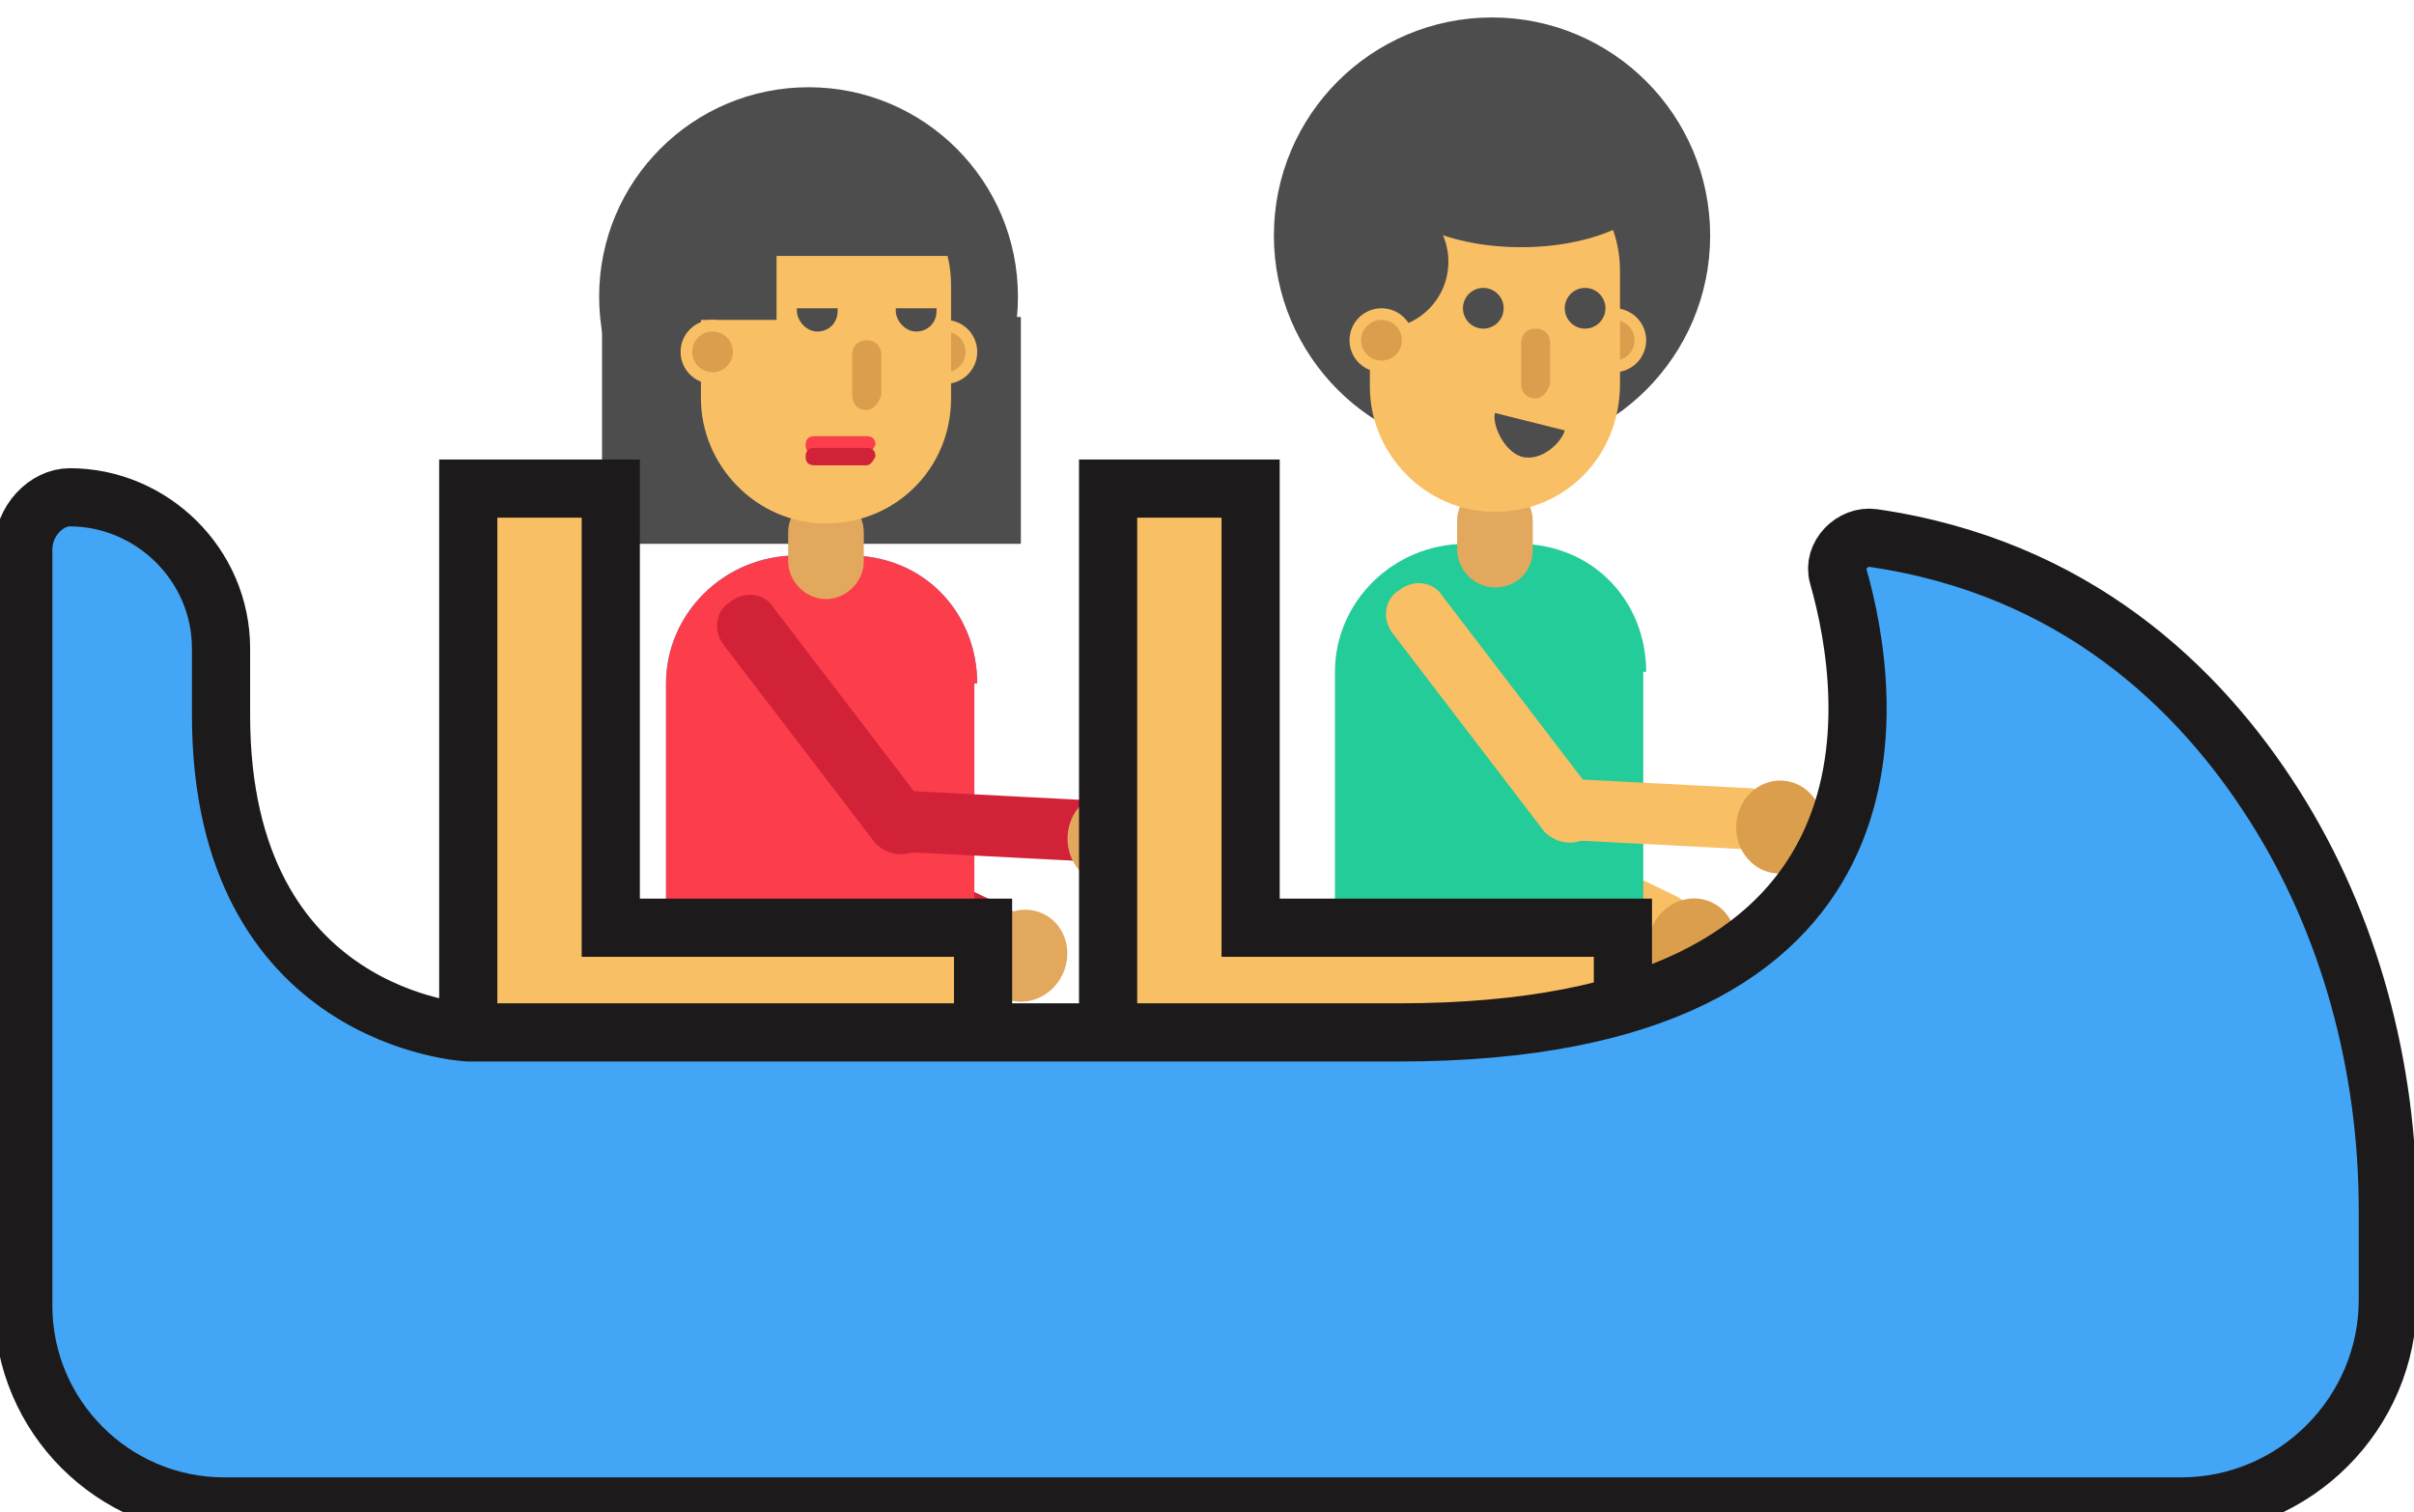 <?xml version="1.0" encoding="utf-8"?>
<!-- Generator: Adobe Illustrator 21.0.2, SVG Export Plug-In . SVG Version: 6.00 Build 0)  -->
<svg version="1.1" id="Layer_1" xmlns="http://www.w3.org/2000/svg" xmlns:xlink="http://www.w3.org/1999/xlink" x="0px" y="0px"
	 viewBox="0 0 83 52" style="enable-background:new 0 0 83 52;" xml:space="preserve">
<style type="text/css">
	.st0{fill:#F9BF64;}
	.st1{fill:#E2A85D;}
	.st2{fill:#4E96DD;}
	.st3{fill:#4D4D4D;}
	.st4{fill:#FC3D4B;}
	.st5{fill:#D12237;}
	.st6{fill:#529DF7;}
	.st7{fill:#DB9E4D;}
	.st8{fill:#3985C4;}
	.st9{fill:#20AF7F;}
	.st10{fill:#23CC98;}
	.st11{fill:#F9BF64;stroke:#1C1A1A;stroke-width:2;stroke-miterlimit:10;}
	.st12{fill:#FC3D4B;stroke:#1C1A1A;stroke-width:2;stroke-miterlimit:10;}
	.st13{fill:#88BA40;}
	.st14{fill:#19B27F;}
	.st15{fill:#42A5F5;stroke:#1C1A1A;stroke-width:2;stroke-miterlimit:10;}
</style>
<g>
	<g id="XMLID_32_">
		<circle id="XMLID_359_" class="st3" cx="51.3" cy="8.1" r="7.5"/>
		<g id="XMLID_480_">
			<g id="XMLID_482_">
				<path id="XMLID_484_" class="st0" d="M58.1,32.2L58.1,32.2c-0.2,0.5-0.9,0.7-1.4,0.5l-5.2-2.5C51,30,50.7,29.4,51,28.8l0,0
					c0.2-0.5,0.9-0.7,1.4-0.5l5.2,2.5C58.2,31.1,58.4,31.7,58.1,32.2z"/>
				
					<ellipse id="XMLID_483_" transform="matrix(0.429 -0.903 0.903 0.429 3.859 71.088)" class="st7" cx="58.2" cy="32.5" rx="1.6" ry="1.5"/>
			</g>
			<path id="XMLID_481_" class="st13" d="M51.5,30.1L51.5,30.1c-0.6-0.2-0.9-0.8-0.7-1.3l2.6-8.2c0.2-0.6,0.8-0.9,1.3-0.7l0,0
				c0.6,0.2,0.9,0.8,0.7,1.3l-2.6,8.2C52.7,30,52.1,30.3,51.5,30.1z"/>
		</g>
		<g id="XMLID_475_">
			<g id="XMLID_478_">
				<path id="XMLID_479_" class="st4" d="M45.6,43.4L45.6,43.4c-0.6-0.3-0.9-1-0.6-1.6l2.8-6.2c0.3-0.6,1-0.9,1.6-0.6l0,0
					c0.6,0.3,0.9,1,0.6,1.6l-2.8,6.2C47,43.4,46.2,43.6,45.6,43.4z"/>
			</g>
			<path id="XMLID_477_" class="st4" d="M39.3,47.8L39.3,47.8c-0.4-0.5-0.3-1.3,0.2-1.7l5.4-4.1c0.5-0.4,1.3-0.3,1.7,0.2l0,0
				c0.4,0.5,0.3,1.3-0.2,1.7L41,48C40.5,48.4,39.7,48.3,39.3,47.8z"/>
			<path id="XMLID_476_" class="st3" d="M38.5,48.6l1.7,2c0.5,0.6,1.3,0.6,1.9,0.1l0,0c0.6-0.5,0.6-1.3,0.1-1.9l-1.7-2
				c-0.5-0.6-1.3-0.6-1.9-0.1l0,0C38,47.1,38,48,38.5,48.6z"/>
		</g>
		<g id="XMLID_405_">
			<path id="XMLID_474_" class="st5" d="M55.7,43.8L55.7,43.8c-0.6,0.2-1.4-0.1-1.6-0.7l-2.3-6.4c-0.2-0.6,0.1-1.4,0.7-1.6h0
				c0.6-0.2,1.4,0.1,1.6,0.7l2.3,6.4C56.7,42.9,56.3,43.6,55.7,43.8z"/>
			<path id="XMLID_473_" class="st5" d="M55.1,51.5L55.1,51.5c-0.7,0-1.2-0.6-1.2-1.3l0.2-6.8c0-0.7,0.6-1.2,1.3-1.2h0
				c0.7,0,1.2,0.6,1.2,1.3l-0.2,6.8C56.4,51,55.8,51.5,55.1,51.5z"/>
			<path id="XMLID_472_" class="st3" d="M55.2,52.6h2.6c0.7,0,1.3-0.6,1.3-1.3v0c0-0.7-0.6-1.3-1.3-1.3h-2.6c-0.7,0-1.3,0.6-1.3,1.3
				v0C53.9,52,54.5,52.6,55.2,52.6z"/>
		</g>
		<g id="XMLID_254_">
			<path id="XMLID_256_" class="st10" d="M56.6,23.1c0-2.4-1.8-4.4-4.4-4.4h-1.8c-2.5,0-4.5,2-4.5,4.4v8.8h10.6V23.1z"/>
			<path id="XMLID_255_" class="st4" d="M50.4,37.4h1.8c2.5,0,4.4-2,4.4-4.4v-1.1H46V33C46,35.4,47.9,37.4,50.4,37.4z"/>
		</g>
		<g id="XMLID_251_">
			<circle id="XMLID_253_" class="st0" cx="55.5" cy="11.7" r="1.1"/>
			<circle id="XMLID_252_" class="st7" cx="55.5" cy="11.7" r="0.7"/>
		</g>
		<g id="XMLID_246_">
			<path id="XMLID_248_" class="st1" d="M51.4,20.2L51.4,20.2c-0.7,0-1.3-0.6-1.3-1.3v-1c0-0.7,0.6-1.3,1.3-1.3h0
				c0.7,0,1.3,0.6,1.3,1.3v1C52.7,19.7,52.1,20.2,51.4,20.2z"/>
			<path id="XMLID_247_" class="st0" d="M51.4,17.6L51.4,17.6c-2.4,0-4.3-2-4.3-4.3V9.4C47.1,7,49,5,51.4,5h0c2.4,0,4.3,2,4.3,4.3
				v3.9C55.7,15.7,53.8,17.6,51.4,17.6z"/>
		</g>
		<path id="XMLID_507_" class="st3" d="M52.3,15.7c0.7,0.2,1.4-0.5,1.5-0.9l-2.4-0.6C51.3,14.6,51.7,15.5,52.3,15.7z"/>
		<circle id="XMLID_416_" class="st3" cx="47.5" cy="9" r="2.3"/>
		<ellipse id="XMLID_386_" class="st3" cx="52.3" cy="6.1" rx="4.8" ry="2.4"/>
		<g id="XMLID_238_">
			<circle id="XMLID_240_" class="st3" cx="51" cy="10.6" r="0.7"/>
			<circle id="XMLID_239_" class="st3" cx="54.5" cy="10.6" r="0.7"/>
		</g>
		<path id="XMLID_237_" class="st7" d="M52.8,13.7L52.8,13.7c-0.3,0-0.5-0.2-0.5-0.5v-1.4c0-0.3,0.2-0.5,0.5-0.5l0,0
			c0.3,0,0.5,0.2,0.5,0.5v1.4C53.2,13.5,53,13.7,52.8,13.7z"/>
		<g id="XMLID_232_">
			<circle id="XMLID_234_" class="st0" cx="47.5" cy="11.7" r="1.1"/>
			<circle id="XMLID_233_" class="st7" cx="47.5" cy="11.7" r="0.7"/>
		</g>
		<g id="XMLID_226_">
			<g id="XMLID_228_">
				<path id="XMLID_230_" class="st0" d="M61.1,28.2L61.1,28.2c0-0.6-0.4-1.1-1-1.1l-5.8-0.3c-0.6,0-1.1,0.4-1.1,1v0
					c0,0.6,0.4,1.1,1,1.1l5.8,0.3C60.6,29.3,61.1,28.8,61.1,28.2z"/>
				
					<ellipse id="XMLID_229_" transform="matrix(5.891293e-02 -0.998 0.998 5.891293e-02 29.147 87.837)" class="st7" cx="61.2" cy="28.5" rx="1.6" ry="1.5"/>
			</g>
			<path id="XMLID_227_" class="st0" d="M54.6,28.8L54.6,28.8c0.5-0.3,0.6-1,0.2-1.5l-5.2-6.8c-0.3-0.5-1-0.6-1.5-0.2l0,0
				c-0.5,0.3-0.6,1-0.2,1.5l5.2,6.8C53.5,29,54.1,29.1,54.6,28.8z"/>
		</g>
	</g>
	<g>
		<g id="XMLID_298_">
			<rect id="XMLID_300_" x="20.7" y="10.9" class="st3" width="14.4" height="7.8"/>
			<circle id="XMLID_299_" class="st3" cx="27.8" cy="10.2" r="7.2"/>
		</g>
		<g id="XMLID_13_">
			<g id="XMLID_15_">
				<path id="XMLID_17_" class="st5" d="M35.1,32.6L35.1,32.6c-0.2,0.5-0.9,0.7-1.4,0.5l-5.2-2.5c-0.5-0.2-0.7-0.9-0.5-1.4v0
					c0.2-0.5,0.9-0.7,1.4-0.5l5.2,2.5C35.2,31.5,35.4,32.1,35.1,32.6z"/>
				
					<ellipse id="XMLID_16_" transform="matrix(0.429 -0.903 0.903 0.429 -9.63 50.535)" class="st1" cx="35.2" cy="32.9" rx="1.6" ry="1.5"/>
			</g>
			<path id="XMLID_14_" class="st5" d="M28.5,30.5L28.5,30.5c-0.6-0.2-0.9-0.8-0.7-1.3l2.6-8.2c0.2-0.6,0.8-0.9,1.3-0.7h0
				c0.6,0.2,0.9,0.8,0.7,1.3l-2.6,8.2C29.7,30.4,29.1,30.7,28.5,30.5z"/>
		</g>
		<g id="XMLID_8_">
			<g id="XMLID_11_">
				<path id="XMLID_12_" class="st10" d="M22.6,43.7L22.6,43.7c-0.6-0.3-0.9-1-0.6-1.6l2.8-6.2c0.3-0.6,1-0.9,1.6-0.6h0
					c0.6,0.3,0.9,1,0.6,1.6l-2.8,6.2C24,43.7,23.2,44,22.6,43.7z"/>
			</g>
			<path id="XMLID_10_" class="st10" d="M16.3,48.2L16.3,48.2c-0.4-0.5-0.3-1.3,0.2-1.7l5.4-4.1c0.5-0.4,1.3-0.3,1.7,0.2h0
				c0.4,0.5,0.3,1.3-0.2,1.7L18,48.4C17.5,48.8,16.7,48.7,16.3,48.2z"/>
			<path id="XMLID_9_" class="st3" d="M15.5,49l1.7,2c0.5,0.6,1.3,0.6,1.9,0.1l0,0c0.6-0.5,0.6-1.3,0.1-1.9l-1.7-2
				c-0.5-0.6-1.3-0.6-1.9-0.1h0C15,47.5,15,48.4,15.5,49z"/>
		</g>
		<g id="XMLID_4_">
			<path id="XMLID_7_" class="st14" d="M32.7,44.2L32.7,44.2c-0.6,0.2-1.4-0.1-1.6-0.7l-2.3-6.4c-0.2-0.6,0.1-1.4,0.7-1.6h0
				c0.6-0.2,1.4,0.1,1.6,0.7l2.3,6.4C33.7,43.2,33.3,44,32.7,44.2z"/>
			<path id="XMLID_6_" class="st14" d="M32.1,51.9L32.1,51.9c-0.7,0-1.2-0.6-1.2-1.3l0.2-6.8c0-0.7,0.6-1.2,1.3-1.2h0
				c0.7,0,1.2,0.6,1.2,1.3l-0.2,6.8C33.4,51.4,32.8,51.9,32.1,51.9z"/>
			<path id="XMLID_5_" class="st3" d="M32.2,53h2.6c0.7,0,1.3-0.6,1.3-1.3v0c0-0.7-0.6-1.3-1.3-1.3h-2.6c-0.7,0-1.3,0.6-1.3,1.3v0
				C30.9,52.4,31.5,53,32.2,53z"/>
		</g>
		<g id="XMLID_209_">
			<path id="XMLID_211_" class="st6" d="M33.6,23.5c0-2.4-1.8-4.4-4.4-4.4h-1.8c-2.5,0-4.5,2-4.5,4.4v8.8h10.6V23.5z"/>
			<path id="XMLID_260_" class="st4" d="M33.6,23.5c0-2.4-1.8-4.4-4.4-4.4h-1.8c-2.5,0-4.5,2-4.5,4.4v8.8h10.6V23.5z"/>
			<path id="XMLID_210_" class="st10" d="M27.4,37.8h1.8c2.5,0,4.4-2,4.4-4.4v-1.1H23v1.1C23,35.8,24.9,37.8,27.4,37.8z"/>
		</g>
		<g id="XMLID_312_">
			<g id="XMLID_205_">
				<circle id="XMLID_206_" class="st0" cx="32.5" cy="12.1" r="1.1"/>
			</g>
			<circle id="XMLID_3_" class="st7" cx="32.5" cy="12.1" r="0.7"/>
		</g>
		<g id="XMLID_313_">
			<g id="XMLID_202_">
				<path id="XMLID_204_" class="st1" d="M28.4,20.6L28.4,20.6c-0.7,0-1.3-0.6-1.3-1.3v-1c0-0.7,0.6-1.3,1.3-1.3h0
					c0.7,0,1.3,0.6,1.3,1.3v1C29.7,20,29.1,20.6,28.4,20.6z"/>
				<path id="XMLID_203_" class="st0" d="M28.4,18L28.4,18c-2.4,0-4.3-2-4.3-4.3V9.8c0-2.4,2-4.3,4.3-4.3h0c2.4,0,4.3,2,4.3,4.3v3.9
					C32.7,16.1,30.8,18,28.4,18z"/>
			</g>
			<path id="XMLID_2_" class="st7" d="M29.8,14.1L29.8,14.1c-0.3,0-0.5-0.2-0.5-0.5v-1.4c0-0.3,0.2-0.5,0.5-0.5h0
				c0.3,0,0.5,0.2,0.5,0.5v1.4C30.2,13.9,30,14.1,29.8,14.1z"/>
		</g>
		<rect id="XMLID_337_" x="22.5" y="8.1" class="st3" width="4.2" height="2.9"/>
		<g id="XMLID_295_">
			<path id="XMLID_297_" class="st3" d="M32.2,10.7c0,0.4-0.3,0.7-0.7,0.7c-0.4,0-0.7-0.4-0.7-0.7c0,0,0-0.1,0-0.1h1.4
				C32.2,10.6,32.2,10.7,32.2,10.7z"/>
			<path id="XMLID_296_" class="st3" d="M28.8,10.7c0,0.4-0.3,0.7-0.7,0.7s-0.7-0.4-0.7-0.7c0,0,0-0.1,0-0.1h1.4
				C28.8,10.6,28.8,10.7,28.8,10.7z"/>
		</g>
		<g id="XMLID_292_">
			<path id="XMLID_294_" class="st4" d="M29.8,15.6H28c-0.2,0-0.3-0.1-0.3-0.3v0c0-0.2,0.1-0.3,0.3-0.3h1.8c0.2,0,0.3,0.1,0.3,0.3v0
				C30,15.5,29.9,15.6,29.8,15.6z"/>
			<path id="XMLID_293_" class="st5" d="M29.8,16H28c-0.2,0-0.3-0.1-0.3-0.3l0,0c0-0.2,0.1-0.3,0.3-0.3h1.8c0.2,0,0.3,0.1,0.3,0.3
				l0,0C30,15.9,29.9,16,29.8,16z"/>
		</g>
		<rect id="XMLID_291_" x="24" y="5.1" class="st3" width="8.7" height="3.7"/>
		<g id="XMLID_187_">
			<g id="XMLID_189_">
				<path id="XMLID_191_" class="st5" d="M38.1,28.6L38.1,28.6c0-0.6-0.4-1.1-1-1.1l-5.8-0.3c-0.6,0-1.1,0.4-1.1,1l0,0
					c0,0.6,0.4,1.1,1,1.1l5.8,0.3C37.6,29.7,38.1,29.2,38.1,28.6z"/>
				
					<ellipse id="XMLID_190_" transform="matrix(5.891293e-02 -0.998 0.998 5.891293e-02 7.111 65.246)" class="st1" cx="38.2" cy="28.9" rx="1.6" ry="1.5"/>
			</g>
			<path id="XMLID_188_" class="st5" d="M31.6,29.2L31.6,29.2c0.5-0.3,0.6-1,0.2-1.5l-5.2-6.8c-0.3-0.5-1-0.6-1.5-0.2l0,0
				c-0.5,0.3-0.6,1-0.2,1.5l5.2,6.8C30.5,29.4,31.1,29.5,31.6,29.2z"/>
		</g>
		<g id="XMLID_311_">
			<g id="XMLID_185_">
				<circle id="XMLID_186_" class="st0" cx="24.5" cy="12.1" r="1.1"/>
			</g>
			<circle id="XMLID_1_" class="st7" cx="24.5" cy="12.1" r="0.7"/>
		</g>
	</g>
	<g>
		<polygon class="st11" points="16.1,16.8 16.1,36.5 33.8,36.5 33.8,31.9 21,31.9 21,16.8 		"/>
		<polygon class="st11" points="38.1,16.8 38.1,36.5 55.8,36.5 55.8,31.9 43,31.9 43,16.8 		"/>
		<path class="st15" d="M0.8,18.9v26c0,3.8,3.1,6.9,6.9,6.9h67.3c3.9,0,7.1-3.2,7.1-7.1v-3.1c0-4.9-1.3-9.8-3.9-13.9
			c-2.6-4.1-6.9-8.2-13.8-9.2c-0.7-0.1-1.4,0.6-1.2,1.3c1.2,4.2,2.8,15.7-15.1,15.7h-32c0,0-8.5-0.4-8.5-10.9v-2.3
			c0-2.9-2.4-5.2-5.2-5.2h0C1.6,17.1,0.8,17.9,0.8,18.9z"/>
	</g>
</g>
</svg>
